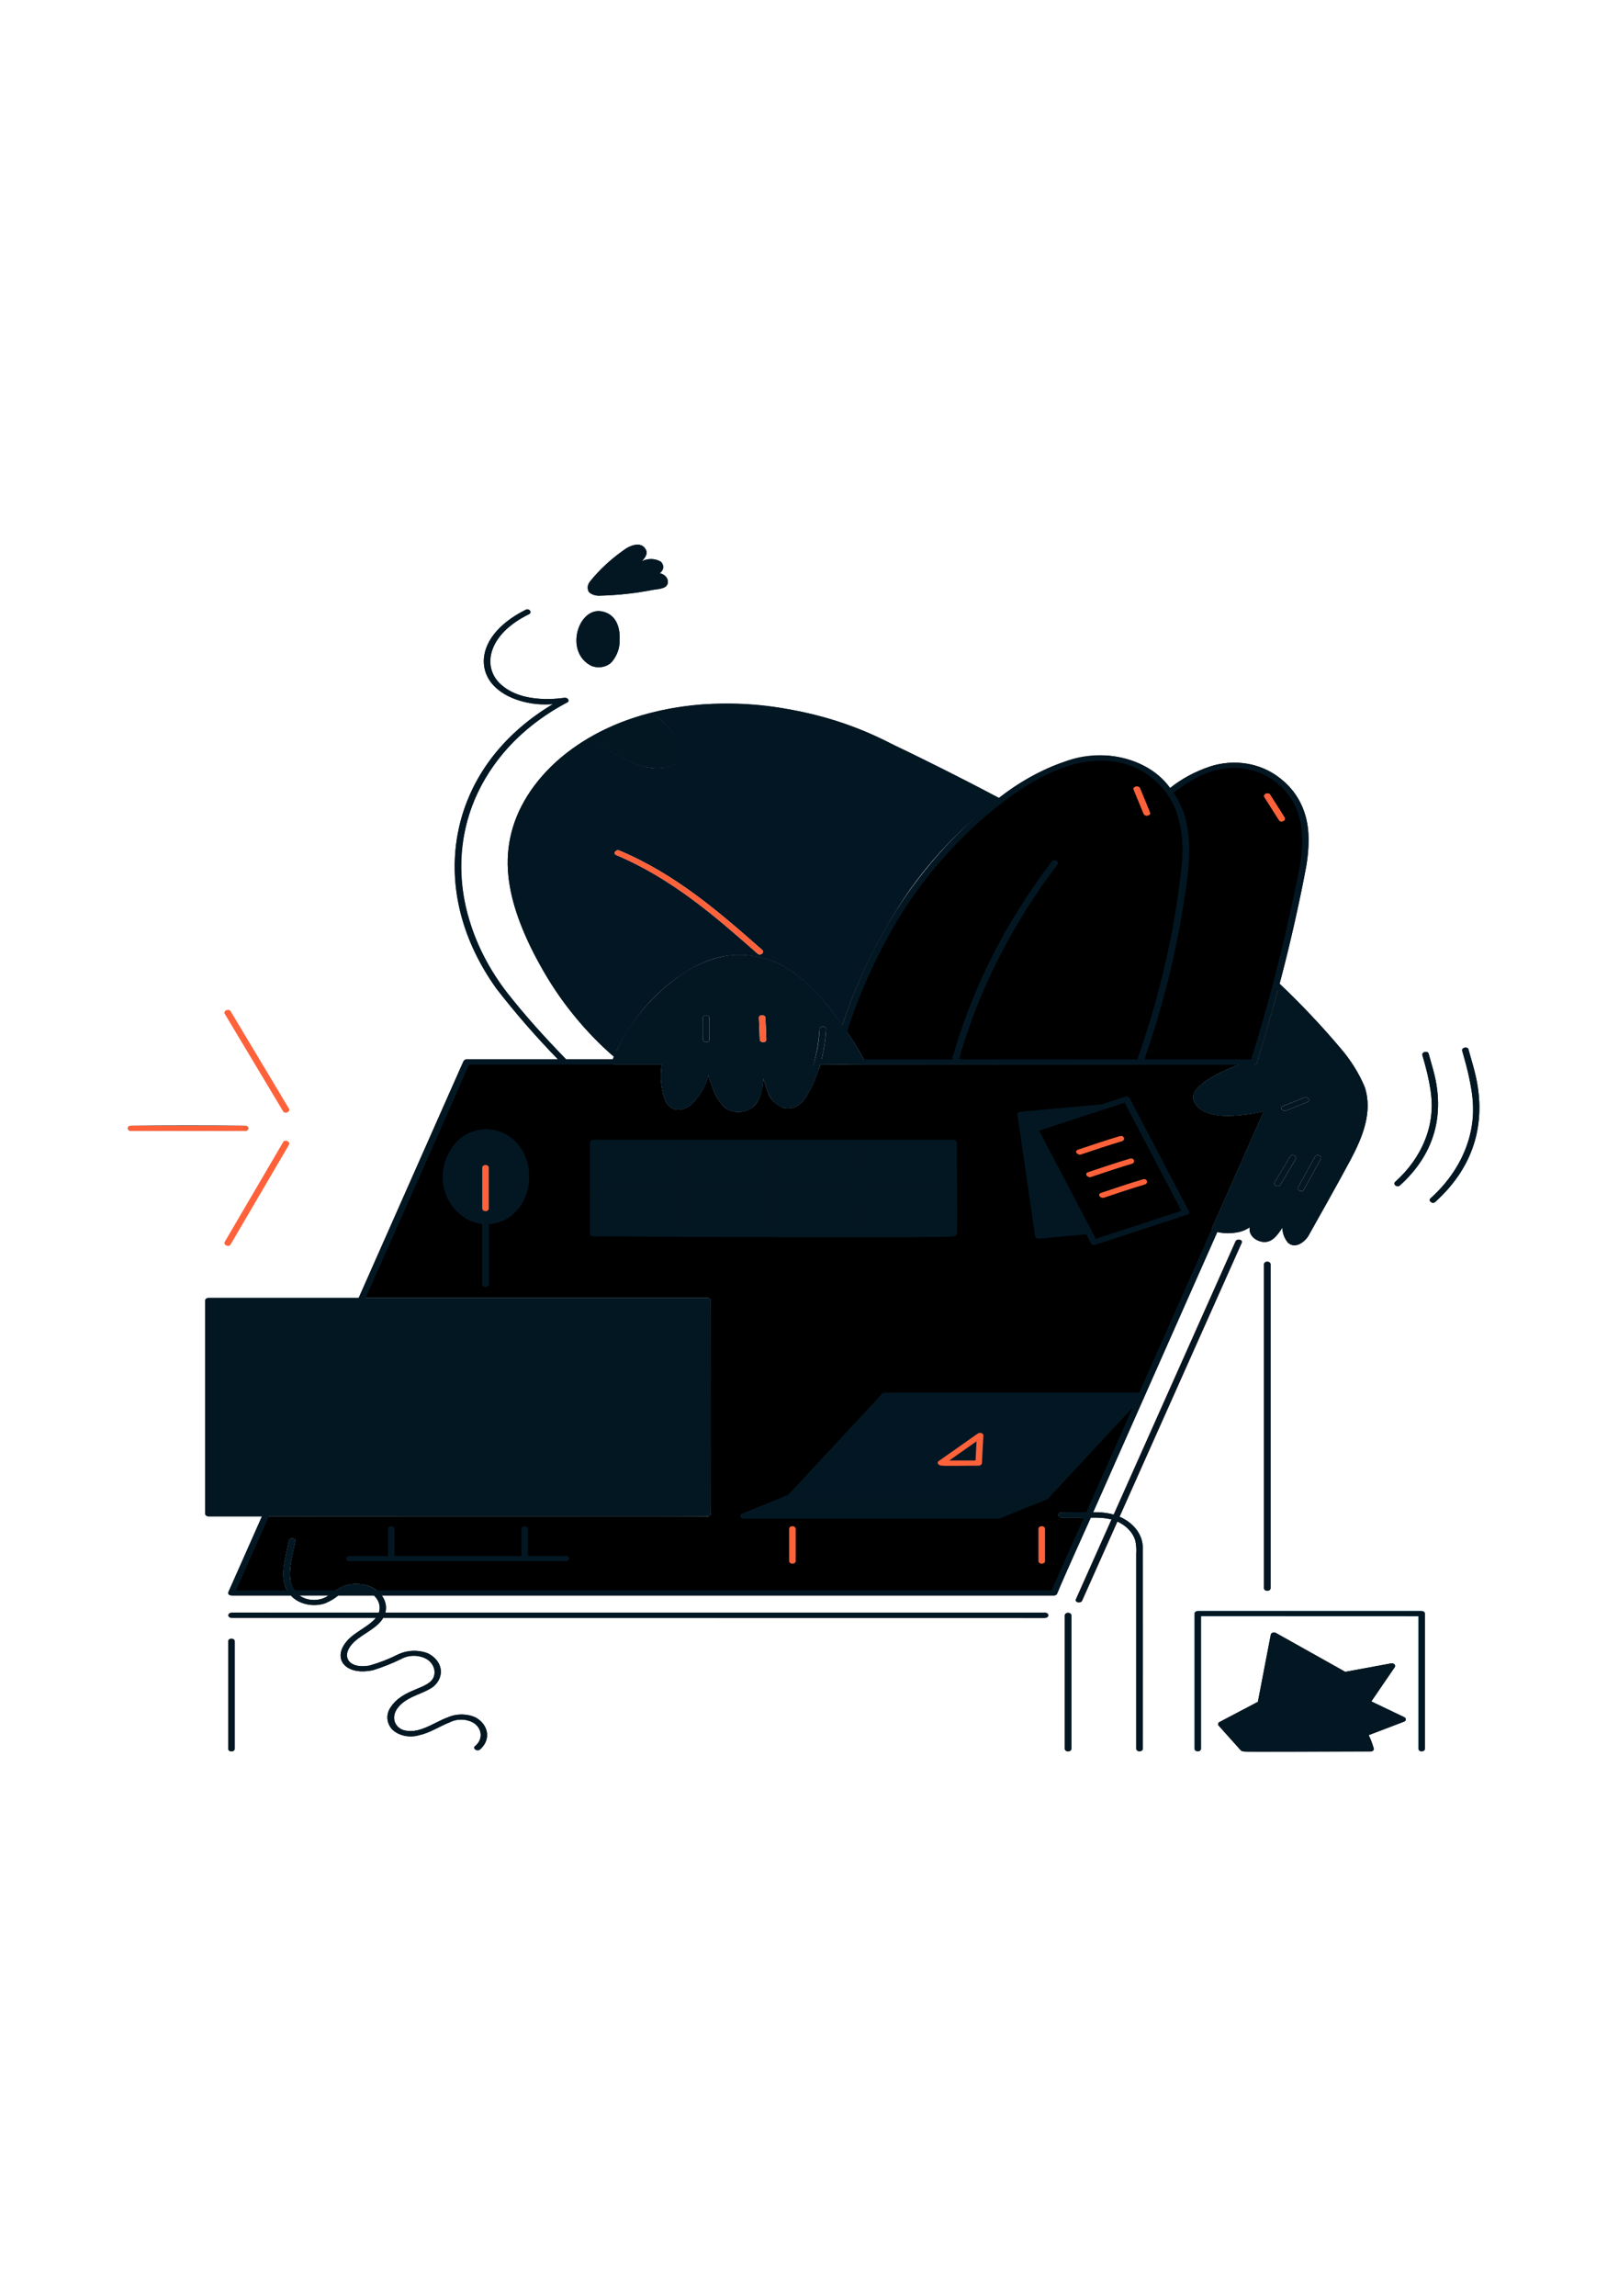 <svg width="350" height="500" viewBox="0 0 291 230" fill="none" xmlns="http://www.w3.org/2000/svg">
<path d="M109.09 17.849C104.656 16.872 102.127 25.278 107.122 27.702C107.752 27.948 108.472 28.006 109.152 27.866C109.831 27.726 110.424 27.396 110.821 26.939C111.733 25.823 112.212 24.521 112.199 23.192C112.325 21.266 111.889 18.466 109.09 17.849Z" fill="#031723"/>
<path d="M161.739 41.955C156.153 38.99 149.93 36.857 143.375 35.66C134.949 33.952 126.087 34.14 117.789 36.204C117.775 36.204 117.766 36.218 117.751 36.224C117.847 36.207 117.947 36.208 118.041 36.228C118.136 36.248 118.223 36.286 118.295 36.339C119.609 37.31 120.735 38.428 121.638 39.657C122.934 41.446 124.641 44.879 121.29 45.917C119.877 46.309 118.341 46.33 116.912 45.977C113.151 45.057 110.53 43.14 107.339 41.002C107.278 40.954 107.23 40.895 107.201 40.83C107.172 40.765 107.162 40.696 107.171 40.628C107.18 40.559 107.208 40.493 107.254 40.435C107.299 40.376 107.361 40.327 107.434 40.289L107.405 40.299C102.41 43.063 98.353 46.756 95.593 51.053C89.091 61.245 92.13 71.658 97.921 82.059C101.169 88.061 105.642 93.6 111.162 98.455C112.363 95.778 113.901 93.202 115.751 90.766C119.097 86.386 125.432 81.013 131.728 80.164C133.537 79.942 135.383 80.008 137.159 80.359C138.935 80.709 140.604 81.337 142.069 82.204C146.518 84.761 149.794 88.951 152.523 92.775C154.822 85.846 157.956 79.106 161.885 72.65C166.592 64.8 173.034 57.677 180.909 51.617C174.616 48.283 168.227 45.063 161.739 41.955ZM137.19 79.79C129.535 73.05 121.702 66.207 111.598 61.942C110.926 61.658 111.524 60.851 112.195 61.137C122.435 65.466 130.293 72.317 138.033 79.133C138.535 79.58 137.699 80.24 137.19 79.792V79.79Z" fill="#031623"/>
<path d="M120.037 11.123C119.351 10.759 119.345 11.073 119.716 10.692C119.976 10.422 120.112 10.091 120.102 9.752C120.093 9.414 119.938 9.088 119.663 8.827C119.166 8.529 118.563 8.363 117.939 8.352C117.315 8.341 116.703 8.487 116.19 8.768C116.862 8.078 117.434 7.334 116.839 6.453C115.94 5.119 113.945 5.952 112.97 6.723C110.599 8.386 108.535 10.304 106.836 12.42C106.609 12.7 106.472 13.02 106.437 13.351C106.401 13.683 106.469 14.016 106.632 14.322C106.869 14.543 107.168 14.717 107.504 14.832C107.841 14.946 108.206 14.997 108.572 14.981C111.846 14.907 115.1 14.552 118.277 13.924C119.295 13.761 120.691 13.732 120.916 12.748C120.985 12.439 120.939 12.12 120.783 11.832C120.627 11.543 120.368 11.297 120.037 11.123Z" fill="#031723"/>
<path d="M118.292 36.34C118.199 36.273 118.084 36.229 117.96 36.214C117.836 36.198 117.709 36.211 117.595 36.251C113.983 37.191 110.565 38.543 107.449 40.265L107.423 40.286C107.35 40.323 107.288 40.373 107.242 40.431C107.197 40.49 107.168 40.556 107.159 40.624C107.15 40.693 107.161 40.762 107.19 40.827C107.219 40.891 107.266 40.95 107.328 40.999C110.708 43.262 115.502 46.766 120.132 46.164C125.951 45.412 122.593 39.56 118.292 36.34Z" fill="#031723"/>
<path d="M102.337 33.471C102.064 33.45 94.694 34.875 90.552 30.912C87.252 27.756 88.327 21.997 95.79 18.341C96.434 18.025 95.838 17.211 95.192 17.536C87.08 21.597 86.178 27.608 89.213 31.05C90.483 32.343 92.157 33.351 94.071 33.975C95.985 34.599 98.072 34.817 100.126 34.607C80.319 46.417 77.282 68.618 89.941 86.177C93.355 90.576 97.059 94.831 101.038 98.923H102.512C98.723 95.075 95.18 91.079 91.897 86.951C78.133 69.246 81.145 45.885 102.634 34.347C102.737 34.291 102.816 34.21 102.859 34.117C102.902 34.024 102.908 33.922 102.876 33.826C102.843 33.73 102.774 33.645 102.678 33.581C102.581 33.517 102.462 33.479 102.337 33.471Z" fill="#031723"/>
<path d="M66.304 195.137C66.208 195.103 66.105 195.083 66.004 195.054C65.185 194.825 64.299 194.792 63.456 194.958C62.613 195.125 61.851 195.483 61.264 195.989H67.721C67.338 195.622 66.853 195.331 66.304 195.137Z" fill="031723"/>
<path d="M225.02 108.98C222.744 109.226 220.02 109.325 217.998 108.302C217.056 107.83 216.381 107.088 216.114 106.232C216.047 105.856 216.08 105.473 216.213 105.107C216.343 104.742 216.57 104.402 216.879 104.111C218.542 102.328 221.648 100.956 224.369 99.872C221.512 99.864 148.526 99.862 148.526 99.862C148.367 100.438 148.38 100.513 148.261 100.638C147.711 102.492 146.885 104.288 145.798 105.989C145.016 107.104 143.445 108.247 141.724 107.653C141.098 107.379 140.548 107.01 140.105 106.567C139.663 106.124 139.336 105.615 139.144 105.071C138.78 104.16 138.482 103.234 138.254 102.296C138.117 104.032 137.788 106.416 136.231 107.622C135.58 108.146 134.692 108.445 133.763 108.455C132.833 108.464 131.937 108.183 131.268 107.672C130.175 106.597 129.407 105.338 129.022 103.992C128.724 103.263 128.476 102.522 128.278 101.773C127.832 103.68 126.801 105.471 125.275 106.99C124.293 107.916 122.535 108.514 121.291 107.499C120.832 107.074 120.505 106.569 120.337 106.027C119.684 104.015 119.517 101.923 119.845 99.862H111.364C111.273 99.862 111.184 99.845 111.102 99.812C111.021 99.78 110.951 99.734 110.896 99.677C110.841 99.62 110.803 99.553 110.786 99.483C110.768 99.412 110.771 99.34 110.795 99.27C110.844 99.155 110.904 99.04 110.955 98.925H84.506C84.388 98.922 84.271 98.949 84.174 99.002C84.077 99.056 84.005 99.133 83.969 99.222C83.871 99.337 84.392 98.235 64.955 142.11H128.111C128.267 142.111 128.416 142.161 128.527 142.248C128.637 142.335 128.7 142.454 128.702 142.577C128.715 143.99 128.514 162.026 128.702 181.194C128.698 181.317 128.635 181.434 128.525 181.522C128.415 181.608 128.266 181.659 128.111 181.661H47.432C42.465 192.876 53.801 167.304 41.348 195.395C41.325 195.464 41.322 195.537 41.34 195.607C41.358 195.678 41.395 195.744 41.45 195.801C41.505 195.858 41.576 195.905 41.657 195.936C41.738 195.968 41.827 195.985 41.918 195.986H52.685C50.085 193.216 51.812 189.076 52.294 186.09C52.387 185.5 53.571 185.495 53.477 186.09C52.953 189.367 51.185 193.722 54.24 195.986H59.478C60.843 195.096 62.346 193.551 65.518 193.982C66.271 194.084 66.986 194.318 67.611 194.664C68.236 195.01 68.757 195.462 69.135 195.986H190.859C190.989 195.983 191.112 195.948 191.216 195.886C191.317 195.824 191.393 195.739 191.431 195.641C192.759 192.404 196.918 183.256 197.527 181.881H192.221C192.07 181.875 191.926 181.823 191.821 181.736C191.716 181.648 191.658 181.533 191.658 181.414C191.658 181.293 191.716 181.178 191.821 181.09C191.926 181.003 192.07 180.951 192.221 180.946C192.221 180.946 197.605 180.946 197.945 180.936L220.442 130.159C220.263 130.121 220.08 130.091 219.908 130.044C219.758 130.009 219.633 129.929 219.556 129.822C219.479 129.715 219.457 129.589 219.495 129.469L228.859 108.332C227.601 108.621 226.318 108.837 225.02 108.98Z" fill="031723"/>
<path d="M192.822 199.572V223.767C192.83 223.887 192.895 224 193.006 224.083C193.116 224.166 193.262 224.212 193.413 224.212C193.566 224.212 193.711 224.166 193.822 224.083C193.932 224 193.998 223.887 194.005 223.767V199.572C193.998 199.453 193.932 199.339 193.822 199.256C193.711 199.173 193.566 199.127 193.413 199.127C193.262 199.127 193.116 199.173 193.006 199.256C192.895 199.339 192.83 199.453 192.822 199.572Z" fill="031723"/>
<path d="M247.119 103.919C246.075 101.423 244.596 99.056 242.72 96.886C239.314 92.852 235.639 88.963 231.712 85.236C230.278 90.689 229.042 94.521 227.617 99.519C227.546 99.771 227.294 99.852 226.965 99.864C226.092 99.89 225.219 99.891 224.346 99.886C221.694 100.948 218.503 102.365 216.875 104.111C216.567 104.403 216.34 104.742 216.209 105.107C216.076 105.473 216.043 105.856 216.11 106.232C216.377 107.088 217.053 107.83 217.994 108.302C220.016 109.331 222.742 109.222 225.016 108.98C226.312 108.84 227.594 108.626 228.853 108.34L219.488 129.477C219.45 129.597 219.472 129.723 219.549 129.83C219.626 129.937 219.752 130.017 219.901 130.052C220.956 130.382 222.101 130.489 223.223 130.363C224.346 130.236 225.409 129.88 226.303 129.329C226.184 129.922 226.36 130.528 226.794 131.022C227.227 131.515 227.886 131.857 228.631 131.974C230.066 132.149 230.914 131.185 231.565 130.334C231.793 130.035 232.007 129.728 232.206 129.414C232.215 130.363 232.558 131.291 233.196 132.095C234.562 133.384 236.341 131.894 236.937 130.853C237.628 129.646 242.729 120.558 244.514 117.197C246.736 113.038 248.626 108.438 247.119 103.919ZM232.336 107.382L236.138 105.859C236.814 105.586 237.414 106.393 236.734 106.664L232.934 108.187C232.256 108.462 231.658 107.655 232.336 107.382ZM234.63 116.986L231.838 121.661C231.512 122.206 230.494 121.73 230.82 121.189C231.749 119.631 232.681 118.073 233.612 116.515C233.935 115.969 234.955 116.444 234.63 116.986ZM239.151 116.986C238.128 118.843 237.104 120.701 236.08 122.559C235.775 123.11 234.756 122.634 235.061 122.087L238.134 116.515C238.434 115.964 239.454 116.44 239.151 116.986Z" fill="#031723"/>
<path d="M228.891 136V194.695C228.898 194.815 228.963 194.928 229.074 195.011C229.185 195.094 229.33 195.14 229.481 195.14C229.634 195.14 229.78 195.094 229.89 195.011C230.001 194.928 230.066 194.815 230.074 194.695V136C230.066 135.881 230.001 135.767 229.89 135.684C229.78 135.601 229.634 135.555 229.481 135.555C229.33 135.555 229.185 135.601 229.074 135.684C228.963 135.767 228.898 135.881 228.891 136Z" fill="031723"/>
<path d="M41.321 204.251V223.767C41.329 223.887 41.395 224 41.505 224.083C41.615 224.166 41.761 224.212 41.913 224.212C42.065 224.212 42.211 224.166 42.321 224.083C42.431 224 42.497 223.887 42.504 223.767V204.251C42.497 204.132 42.431 204.018 42.321 203.935C42.211 203.852 42.065 203.806 41.913 203.806C41.761 203.806 41.615 203.852 41.505 203.935C41.395 204.018 41.329 204.132 41.321 204.251Z" fill="031723"/>
<path d="M128.702 142.579C128.7 142.456 128.638 142.338 128.527 142.25C128.417 142.163 128.267 142.114 128.111 142.112H37.756C37.6 142.115 37.451 142.164 37.34 142.252C37.23 142.338 37.167 142.456 37.165 142.579V181.196C37.166 181.321 37.228 181.439 37.339 181.526C37.45 181.614 37.599 181.663 37.756 181.663C60.967 181.636 127.71 181.685 127.9 181.663C128.831 181.578 128.709 181.368 128.705 180.465C128.645 172.308 128.767 149.736 128.702 142.579Z" fill="#031723"/>
<path d="M236.933 58.075C236.587 50.859 231.24 46.38 225.983 45.425C223.683 45.018 221.281 45.189 219.11 45.914C216.396 46.82 213.937 48.144 211.88 49.81C210.735 48.193 209.117 46.817 207.161 45.797C205.204 44.776 202.968 44.141 200.637 43.945C185.505 43.042 168.605 61.595 161.901 72.642C157.972 79.098 154.838 85.838 152.539 92.767C154.057 94.865 155.41 97.034 156.591 99.262C156.615 99.332 156.617 99.404 156.6 99.475C156.583 99.545 156.545 99.612 156.489 99.669C156.434 99.726 156.364 99.772 156.283 99.804C156.201 99.836 156.111 99.853 156.021 99.853C195.801 99.853 226.984 99.872 227.118 99.843C227.236 99.84 227.349 99.805 227.44 99.745C227.531 99.685 227.592 99.602 227.617 99.511C229.642 92.414 233.001 82.315 236.354 64.93C236.82 62.665 237.013 60.369 236.933 58.075Z" fill="031723"/>
<path d="M207.098 54.476C207.332 55.051 208.476 54.802 208.238 54.227L206.436 49.857C206.201 49.282 205.058 49.531 205.295 50.106L207.098 54.476Z" fill="#FF623B"/>
<path d="M156.591 99.27C154.614 95.595 152.224 92.067 149.45 88.729C147.516 86.219 145.021 84.008 142.085 82.204C140.62 81.337 138.951 80.709 137.175 80.359C135.399 80.008 133.553 79.942 131.744 80.164C125.448 81.013 119.125 86.365 115.766 90.766C113.735 93.454 112.068 96.305 110.795 99.27C110.771 99.34 110.768 99.412 110.786 99.483C110.803 99.553 110.841 99.619 110.896 99.677C110.95 99.734 111.021 99.78 111.102 99.812C111.183 99.845 111.273 99.862 111.364 99.863H119.848C119.524 101.923 119.691 104.014 120.34 106.027C120.508 106.569 120.835 107.074 121.294 107.499C122.538 108.514 124.296 107.916 125.278 106.99C126.804 105.472 127.836 103.681 128.282 101.775C128.48 102.525 128.729 103.266 129.026 103.995C129.411 105.34 130.179 106.599 131.272 107.675C131.941 108.185 132.838 108.466 133.767 108.457C134.697 108.447 135.584 108.148 136.235 107.624C137.781 106.428 138.118 104.072 138.258 102.298C138.488 103.236 138.785 104.162 139.148 105.073C139.34 105.617 139.667 106.126 140.11 106.569C140.553 107.012 141.103 107.381 141.728 107.655C143.445 108.25 145.016 107.106 145.802 105.991C146.887 104.289 147.714 102.492 148.264 100.637C148.172 100.711 148.053 100.761 147.922 100.777C147.792 100.794 147.659 100.776 147.542 100.728C147.426 100.679 147.333 100.602 147.276 100.507C147.221 100.413 147.205 100.307 147.231 100.205C147.874 97.981 148.268 95.717 148.409 93.439C148.446 92.838 149.629 92.837 149.592 93.439C149.466 95.6 149.108 97.748 148.524 99.861C151.306 99.828 151.434 99.791 156.019 99.861C156.111 99.861 156.199 99.845 156.282 99.813C156.364 99.781 156.435 99.735 156.49 99.678C156.546 99.621 156.584 99.554 156.601 99.483C156.618 99.413 156.614 99.34 156.591 99.27ZM137.586 95.36C137.531 94.04 137.478 92.72 137.426 91.4C137.401 90.797 138.59 90.799 138.609 91.4L138.769 95.36C138.793 95.964 137.61 95.961 137.586 95.362V95.36ZM127.277 95.36C127.247 94.04 127.247 92.72 127.277 91.4C127.285 91.28 127.35 91.167 127.46 91.084C127.57 91.001 127.717 90.955 127.868 90.955C128.02 90.955 128.167 91.001 128.277 91.084C128.387 91.167 128.452 91.28 128.46 91.4C128.489 92.72 128.489 94.04 128.46 95.36C128.452 95.48 128.387 95.593 128.277 95.676C128.167 95.759 128.02 95.805 127.868 95.805C127.717 95.805 127.57 95.759 127.46 95.676C127.35 95.593 127.285 95.48 127.277 95.36Z" fill="#031723"/>
<path d="M256.854 223.767C256.861 223.887 256.926 224 257.037 224.083C257.146 224.166 257.293 224.212 257.444 224.212C257.597 224.212 257.743 224.166 257.853 224.083C257.964 224 258.029 223.887 258.037 223.767V199.259C258.035 199.136 257.971 199.018 257.86 198.93C257.75 198.843 257.6 198.792 257.444 198.791H216.896C216.739 198.792 216.591 198.843 216.48 198.93C216.37 199.018 216.307 199.136 216.306 199.259V223.767C216.313 223.887 216.378 224 216.489 224.083C216.598 224.166 216.745 224.212 216.896 224.212C217.049 224.212 217.195 224.166 217.305 224.083C217.416 224 217.481 223.887 217.489 223.767V199.732L256.854 199.746V223.767Z" fill="#59DFFD"/>
<path d="M87.329 128.728V139.673C87.337 139.793 87.402 139.907 87.512 139.99C87.622 140.072 87.769 140.118 87.921 140.118C88.073 140.118 88.219 140.072 88.329 139.99C88.439 139.907 88.504 139.793 88.512 139.673V128.748C88.118 128.776 87.721 128.768 87.329 128.728Z" fill="#031723"/>
<path d="M188.139 111.827L198.428 131.446L213.965 126.356C213.587 125.634 204.798 108.891 203.677 106.736L188.139 111.827Z" fill="031723"/>
<path d="M215.303 126.483L204.564 106.006C204.453 105.795 204.161 105.573 203.836 105.679L199.505 107.098L184.846 108.427C184.555 108.453 184.216 108.62 184.255 108.893C184.617 111.384 187.456 130.915 187.456 130.915C187.49 131.145 187.701 131.414 188.047 131.382C189.911 131.213 195.216 130.718 196.7 130.577L197.535 132.172C197.645 132.382 197.939 132.605 198.262 132.498C215.946 126.705 214.884 127.063 214.974 127.005C215.044 126.993 215.108 126.969 215.165 126.935C215.22 126.9 215.267 126.856 215.298 126.807C215.33 126.756 215.347 126.701 215.347 126.645C215.348 126.589 215.334 126.533 215.303 126.483ZM198.425 131.446L188.136 111.827L203.674 106.736L213.962 126.356L198.425 131.446Z" fill="#031723"/>
<path d="M195.797 116.111C198.223 115.291 200.656 114.472 203.128 113.741C203.833 113.531 203.528 112.628 202.813 112.839C200.245 113.598 197.721 114.449 195.199 115.304C194.502 115.539 195.105 116.344 195.797 116.111Z" fill="#FF623B"/>
<path d="M197.615 120.189C200.041 119.369 202.473 118.55 204.945 117.819C205.651 117.609 205.346 116.705 204.631 116.917C202.063 117.676 199.539 118.527 197.019 119.381C196.32 119.617 196.923 120.422 197.615 120.189Z" fill="#FF623B"/>
<path d="M199.965 123.936C202.39 123.116 204.823 122.297 207.295 121.565C208.001 121.357 207.695 120.452 206.979 120.664C204.412 121.424 201.887 122.274 199.367 123.128C198.67 123.364 199.271 124.17 199.965 123.936Z" fill="#FF623B"/>
<path d="M90.687 112.101C87.31 110.767 83.751 112.216 81.999 114.723C77.006 121.853 83.118 130.045 89.612 128.594C97.297 126.877 98.042 115.006 90.687 112.101ZM87.329 125.97V118.495C87.337 118.375 87.402 118.261 87.512 118.179C87.622 118.096 87.769 118.05 87.921 118.05C88.073 118.05 88.219 118.096 88.329 118.179C88.439 118.261 88.504 118.375 88.512 118.495V125.97C88.504 126.089 88.439 126.203 88.329 126.286C88.219 126.369 88.073 126.415 87.921 126.415C87.769 126.415 87.622 126.369 87.512 126.286C87.402 126.203 87.337 126.089 87.329 125.97Z" fill="#031723"/>
<path d="M206.406 159.275C157.8 159.897 160.155 158.815 159.618 159.634L142.715 177.804C143.151 177.653 140.662 177.704 189.265 177.704C189.362 177.708 189.457 177.73 189.543 177.769C189.627 177.808 189.698 177.862 189.751 177.927C189.805 177.992 189.837 178.066 189.847 178.143C189.856 178.22 189.842 178.297 189.806 178.37C190.456 177.711 194.74 173.07 206.917 159.983C207.231 159.684 206.815 159.275 206.406 159.275Z" fill="#031623"/>
<path d="M189.264 177.7C139.986 177.7 143.18 177.666 142.806 177.765C142.524 177.858 143.644 177.42 134.357 181.201C134.249 181.254 134.166 181.333 134.119 181.427C134.072 181.521 134.064 181.624 134.097 181.721C134.129 181.818 134.2 181.905 134.3 181.968C134.399 182.031 134.521 182.067 134.648 182.071H180.808C181.019 182.071 180.427 182.243 189.555 178.572C189.663 178.519 189.747 178.44 189.795 178.345C189.842 178.252 189.849 178.149 189.817 178.051C189.785 177.953 189.714 177.867 189.614 177.804C189.515 177.741 189.392 177.705 189.264 177.7Z" fill="#031723"/>
<path d="M177.064 166.671C173.402 169.328 170.133 171.487 169.945 171.687C169.895 171.727 169.858 171.775 169.833 171.827C169.807 171.88 169.796 171.936 169.799 171.992C169.804 172.048 169.821 172.103 169.853 172.153C169.885 172.203 169.93 172.248 169.984 172.284C170.285 172.579 170.517 172.53 177.22 172.48C177.376 172.478 177.524 172.429 177.634 172.341C177.745 172.254 177.809 172.137 177.812 172.014C177.875 170.343 177.987 168.672 178.074 167.001C178.071 166.91 178.035 166.82 177.969 166.745C177.904 166.671 177.812 166.611 177.704 166.576C177.598 166.542 177.48 166.531 177.367 166.549C177.253 166.565 177.147 166.607 177.064 166.671Z" fill="#031723"/>
<path d="M142.903 183.895V189.785C142.911 189.904 142.977 190.018 143.087 190.101C143.197 190.184 143.343 190.23 143.495 190.23C143.647 190.23 143.793 190.184 143.903 190.101C144.013 190.018 144.079 189.904 144.086 189.785V183.895C144.079 183.776 144.013 183.662 143.903 183.579C143.793 183.496 143.647 183.45 143.495 183.45C143.343 183.45 143.197 183.496 143.087 183.579C142.977 183.662 142.911 183.776 142.903 183.895Z" fill="#031723"/>
<path d="M188.05 183.895V189.785C188.057 189.904 188.123 190.018 188.233 190.101C188.342 190.184 188.489 190.23 188.641 190.23C188.793 190.23 188.939 190.184 189.049 190.101C189.16 190.018 189.225 189.904 189.233 189.785V183.895C189.225 183.776 189.16 183.662 189.049 183.579C188.939 183.496 188.793 183.45 188.641 183.45C188.489 183.45 188.342 183.496 188.233 183.579C188.123 183.662 188.057 183.776 188.05 183.895Z" fill="#031723"/>
<path d="M87.329 118.496V125.971C87.337 126.091 87.402 126.204 87.512 126.287C87.622 126.37 87.769 126.416 87.921 126.416C88.073 126.416 88.219 126.37 88.329 126.287C88.439 126.204 88.504 126.091 88.512 125.971V118.496C88.504 118.376 88.439 118.263 88.329 118.18C88.219 118.097 88.073 118.051 87.921 118.051C87.769 118.051 87.622 118.097 87.512 118.18C87.402 118.263 87.337 118.376 87.329 118.496Z" fill="#031723"/>
<path d="M52.307 107.855C51.112 105.862 42.174 90.944 41.741 90.219C41.415 89.676 40.395 90.15 40.722 90.691L51.285 108.33C51.611 108.87 52.631 108.397 52.307 107.855Z" fill="#FF623B"/>
<path d="M23.701 110.944C23.55 110.95 23.407 111.002 23.302 111.089C23.197 111.176 23.139 111.291 23.139 111.411C23.139 111.532 23.197 111.647 23.302 111.734C23.407 111.821 23.55 111.873 23.701 111.879H44.41C44.562 111.873 44.705 111.821 44.81 111.734C44.915 111.647 44.973 111.532 44.973 111.411C44.973 111.291 44.915 111.176 44.81 111.089C44.705 111.002 44.562 110.95 44.41 110.944C38.935 110.869 28.832 110.874 23.701 110.944Z" fill="#031723"/>
<path d="M51.286 113.921L40.72 131.966C40.403 132.509 41.421 132.984 41.738 132.437C42.93 130.404 51.871 115.135 52.304 114.393C52.624 113.85 51.606 113.375 51.286 113.921Z" fill="#FF623B"/>
<path d="M259.64 101.267C259.349 100.142 259 99.03 258.706 97.906C258.554 97.318 257.397 97.568 257.566 98.155C259.322 104.321 260.343 109.02 257.411 114.971C256.285 117.214 254.677 119.286 252.658 121.095C252.16 121.546 252.993 122.211 253.495 121.755C259.984 115.877 261.573 108.823 259.64 101.267Z" fill="#031723"/>
<path d="M259.89 124.742C267.335 117.999 269.272 109.85 266.988 100.976C266.657 99.688 266.253 98.414 265.917 97.127C265.771 96.538 264.607 96.789 264.776 97.375C266.813 104.535 268.006 109.975 264.618 116.896C263.304 119.528 261.421 121.959 259.054 124.08C258.553 124.532 259.388 125.196 259.89 124.742Z" fill="#031723"/>
<path d="M178.924 84.545C182.259 77.248 186.474 70.222 191.51 63.563C191.575 63.457 191.588 63.335 191.545 63.222C191.502 63.109 191.406 63.013 191.278 62.953C191.149 62.893 190.996 62.874 190.85 62.9C190.705 62.925 190.575 62.993 190.491 63.09C182.107 74.078 176.036 86.069 172.512 98.594C172.478 98.712 172.503 98.835 172.58 98.939C172.659 99.042 172.785 99.118 172.932 99.15C173.079 99.182 173.236 99.168 173.37 99.111C173.504 99.053 173.606 98.957 173.652 98.843C175.035 93.995 176.795 89.22 178.924 84.545Z" fill="#031723"/>
<path d="M172.646 113.513H107.435C107.279 113.514 107.13 113.564 107.019 113.651C106.909 113.738 106.846 113.857 106.845 113.98V130.486C106.846 130.609 106.909 130.727 107.019 130.815C107.13 130.902 107.279 130.952 107.435 130.953C173.747 131.324 172.841 131.044 173.091 130.785C173.311 130.601 173.397 131.651 173.237 113.98C173.235 113.857 173.171 113.739 173.062 113.652C172.951 113.564 172.801 113.515 172.646 113.513ZM107.961 121.765C109.171 121.749 121.035 121.765 122.246 121.765V115.935C122.253 115.815 122.319 115.702 122.429 115.619C122.539 115.536 122.685 115.49 122.837 115.49C122.989 115.49 123.135 115.536 123.245 115.619C123.356 115.702 123.421 115.815 123.429 115.935V121.765H138.888V115.935C138.896 115.815 138.961 115.702 139.071 115.619C139.182 115.536 139.328 115.49 139.48 115.49C139.632 115.49 139.778 115.536 139.888 115.619C139.998 115.702 140.064 115.815 140.071 115.935V121.765H154.666V115.935C154.674 115.815 154.739 115.702 154.85 115.619C154.959 115.536 155.106 115.49 155.257 115.49C155.41 115.49 155.555 115.536 155.666 115.619C155.777 115.702 155.842 115.815 155.849 115.935V121.765H170.526C170.677 121.771 170.821 121.823 170.926 121.91C171.031 121.998 171.089 122.113 171.089 122.234C171.089 122.353 171.031 122.468 170.926 122.556C170.821 122.643 170.677 122.695 170.526 122.7C169.507 122.714 156.849 122.7 155.838 122.7V128.531C155.83 128.651 155.765 128.764 155.654 128.847C155.544 128.93 155.398 128.976 155.245 128.976C155.094 128.976 154.947 128.93 154.838 128.847C154.727 128.764 154.662 128.651 154.655 128.531V122.705H140.071V128.536C140.064 128.655 139.998 128.769 139.888 128.852C139.778 128.935 139.632 128.981 139.48 128.981C139.328 128.981 139.182 128.935 139.071 128.852C138.961 128.769 138.896 128.655 138.888 128.536V122.705H123.435V128.536C123.427 128.655 123.361 128.769 123.251 128.852C123.141 128.935 122.995 128.981 122.843 128.981C122.691 128.981 122.545 128.935 122.435 128.852C122.325 128.769 122.259 128.655 122.252 128.536V122.705H107.961C107.809 122.699 107.666 122.648 107.561 122.56C107.456 122.473 107.398 122.358 107.398 122.238C107.398 122.117 107.456 122.002 107.561 121.915C107.666 121.828 107.809 121.776 107.961 121.77V121.765Z" fill="#031723"/>
<path d="M224.869 132.123C225.122 131.548 223.98 131.31 223.728 131.875L201.663 181.341C202.034 181.448 202.395 181.578 202.743 181.728C203.022 181.088 224.774 132.333 224.869 132.123Z" fill="#FF623B"/>
<path d="M194.824 196.675C194.571 197.25 195.713 197.488 195.965 196.924C196.217 196.359 202.222 182.902 202.356 182.601C202.011 182.446 201.648 182.32 201.273 182.22C201.189 182.39 194.874 196.547 194.824 196.675Z" fill="#FF623B"/>
<path d="M41.916 199.105C41.765 199.111 41.621 199.163 41.517 199.25C41.412 199.338 41.353 199.453 41.353 199.573C41.353 199.693 41.412 199.808 41.517 199.895C41.621 199.983 41.765 200.034 41.916 200.04H68.067C68.303 199.75 68.484 199.436 68.606 199.105C32.27 199.105 44.493 199.065 41.916 199.105Z" fill="031723"/>
<path d="M189.265 200.04C189.416 200.034 189.56 199.983 189.665 199.895C189.77 199.808 189.828 199.693 189.828 199.573C189.828 199.453 189.77 199.338 189.665 199.25C189.56 199.163 189.416 199.111 189.265 199.105H69.783C69.699 199.427 69.569 199.741 69.394 200.04C211.455 200.04 186.279 200.08 189.265 200.04Z" fill="031723"/>
<path d="M170.526 121.766H155.844V115.935C155.838 115.811 155.77 115.694 155.656 115.61C155.541 115.524 155.388 115.48 155.231 115.484C155.081 115.487 154.937 115.535 154.831 115.619C154.725 115.703 154.664 115.817 154.661 115.935C154.627 117.474 154.61 119.608 154.607 121.766H140.072V115.935C140.064 115.815 139.998 115.702 139.888 115.619C139.778 115.536 139.632 115.49 139.48 115.49C139.328 115.49 139.182 115.536 139.072 115.619C138.962 115.702 138.896 115.815 138.889 115.935C138.854 117.474 138.838 119.608 138.836 121.766H123.435V115.935C123.427 115.815 123.362 115.702 123.252 115.619C123.142 115.536 122.996 115.49 122.844 115.49C122.692 115.49 122.545 115.536 122.435 115.619C122.325 115.702 122.26 115.815 122.252 115.935C122.219 117.474 122.201 119.608 122.2 121.766C119.834 121.766 108.222 121.766 108.028 121.766C107.95 121.762 107.873 121.771 107.799 121.792C107.726 121.813 107.659 121.844 107.601 121.885C107.543 121.927 107.496 121.976 107.463 122.032C107.429 122.088 107.41 122.147 107.406 122.209C107.402 122.27 107.413 122.331 107.439 122.39C107.465 122.447 107.506 122.5 107.558 122.546C107.61 122.592 107.673 122.629 107.743 122.656C107.813 122.682 107.889 122.697 107.967 122.7H122.2C122.2 124.914 122.22 127.07 122.252 128.531C122.26 128.651 122.325 128.764 122.435 128.847C122.545 128.93 122.692 128.976 122.844 128.976C122.996 128.976 123.142 128.93 123.252 128.847C123.362 128.764 123.427 128.651 123.435 128.531V122.705H138.836C138.836 124.919 138.857 127.075 138.889 128.536C138.896 128.655 138.962 128.769 139.072 128.852C139.182 128.935 139.328 128.981 139.48 128.981C139.632 128.981 139.778 128.935 139.888 128.852C139.998 128.769 140.064 128.655 140.072 128.536V122.705H154.607C154.607 124.919 154.629 127.075 154.661 128.536C154.668 128.655 154.734 128.769 154.844 128.852C154.955 128.935 155.1 128.981 155.252 128.981C155.404 128.981 155.55 128.935 155.661 128.852C155.771 128.769 155.837 128.655 155.844 128.536V122.705C158.179 122.705 169.695 122.717 170.532 122.705C170.683 122.699 170.827 122.648 170.932 122.56C171.037 122.473 171.095 122.358 171.095 122.238C171.095 122.117 171.037 122.002 170.932 121.915C170.827 121.828 170.683 121.776 170.532 121.77L170.526 121.766Z" fill="#031723"/>
<path d="M214.075 62.905C213.828 66.93 212.801 73.025 212.019 76.976C210.514 84.495 208.455 91.938 205.855 99.268C205.836 99.328 205.833 99.391 205.846 99.452C205.858 99.513 205.885 99.572 205.926 99.625C205.968 99.678 206.022 99.723 206.086 99.76C206.15 99.796 206.221 99.821 206.298 99.835C206.444 99.863 206.598 99.846 206.728 99.787C206.857 99.728 206.953 99.631 206.995 99.517C210.115 90.74 212.449 81.8 213.979 72.764C214.976 66.846 216.224 59.572 214.224 53.961C214.196 53.894 214.15 53.833 214.087 53.782C214.026 53.731 213.95 53.691 213.866 53.667C213.781 53.642 213.693 53.632 213.603 53.639C213.514 53.645 213.428 53.667 213.351 53.703C212.326 54.196 214.545 55.324 214.075 62.905Z" fill="#031723"/>
<path d="M254.27 218.01C252.27 217.084 250.306 216.11 248.325 215.162L252.559 208.971C252.615 208.891 252.64 208.799 252.633 208.707C252.624 208.615 252.582 208.526 252.511 208.454C252.439 208.38 252.343 208.325 252.233 208.294C252.124 208.264 252.004 208.259 251.891 208.281C249.392 208.753 243.863 209.758 243.597 209.805L231 202.744C230.863 202.682 230.702 202.664 230.549 202.697C230.397 202.729 230.267 202.807 230.188 202.915C230.104 203.03 230.285 202.215 227.784 215.236L220.863 218.877C220.729 218.94 220.63 219.043 220.591 219.162C220.551 219.282 220.572 219.41 220.65 219.517L224.471 223.787C224.701 224.043 224.88 224.221 225.279 224.232C226.179 224.253 223.786 224.347 248.192 224.232C248.282 224.23 248.373 224.213 248.453 224.181C248.534 224.149 248.605 224.103 248.659 224.045C248.714 223.988 248.752 223.922 248.77 223.852C248.789 223.782 248.786 223.708 248.762 223.639C248.471 222.844 248.148 222.057 247.843 221.266L254.265 218.814C254.355 218.775 254.431 218.716 254.485 218.646C254.537 218.576 254.566 218.495 254.566 218.413C254.566 218.331 254.539 218.25 254.488 218.179C254.436 218.109 254.36 218.05 254.27 218.01Z" fill="#031623"/>
<path d="M65.516 193.984C62.492 193.574 61.034 194.932 59.476 195.989C59.028 196.314 58.489 196.552 57.904 196.683C57.319 196.815 56.703 196.835 56.105 196.744C55.508 196.653 54.945 196.453 54.463 196.16C53.981 195.866 53.593 195.487 53.33 195.054C51.604 192.551 52.923 189.569 53.475 186.092C53.57 185.497 52.386 185.502 52.292 186.092C51.83 188.982 50.333 192.548 52.178 195.353C52.74 196.296 53.734 197.034 54.959 197.421C56.184 197.807 57.548 197.812 58.778 197.434C59.668 197.088 60.476 196.621 61.162 196.054C61.752 195.526 62.527 195.149 63.389 194.971C64.251 194.793 65.16 194.822 66.002 195.053C66.995 195.352 67.811 195.932 68.292 196.681C68.773 197.431 68.884 198.295 68.603 199.104C67.683 201.603 63.623 202.39 62.095 205.278C60.625 208.056 63.125 210.453 67.525 209.512C69.325 208.954 71.056 208.264 72.695 207.453C73.412 207.082 74.259 206.898 75.116 206.929C75.973 206.96 76.796 207.204 77.467 207.626C77.955 208.002 78.314 208.469 78.51 208.984C78.707 209.499 78.734 210.046 78.59 210.572C77.882 213.057 72.957 212.649 70.639 216.366C70.264 216.968 70.097 217.639 70.154 218.309C70.212 218.978 70.491 219.625 70.965 220.182C71.536 220.76 72.327 221.177 73.222 221.373C74.116 221.568 75.066 221.53 75.932 221.266C77.969 220.806 79.55 219.678 81.423 218.951C82.109 218.589 82.927 218.416 83.75 218.46C84.573 218.503 85.355 218.76 85.974 219.19C86.649 219.722 87.035 220.442 87.049 221.197C87.064 221.95 86.707 222.679 86.053 223.228C85.484 223.631 86.325 224.291 86.889 223.889C87.365 223.484 87.727 223.003 87.949 222.479C88.171 221.955 88.25 221.399 88.179 220.848C88.108 220.299 87.89 219.767 87.538 219.289C87.187 218.811 86.711 218.397 86.142 218.076C85.383 217.723 84.521 217.533 83.641 217.526C82.76 217.518 81.893 217.693 81.125 218.032C78.506 218.965 75.719 221.316 72.821 220.273C71.042 219.468 70.515 217.011 73.403 215.051C74.924 214.016 76.942 213.585 78.418 212.521C78.944 212.097 79.34 211.584 79.577 211.02C79.814 210.457 79.886 209.858 79.787 209.269C79.687 208.681 79.42 208.118 79.004 207.623C78.589 207.129 78.036 206.716 77.388 206.415C76.55 206.106 75.629 205.965 74.706 206.005C73.783 206.046 72.887 206.265 72.097 206.645C70.478 207.465 68.751 208.142 66.944 208.662C62.742 209.445 61.27 206.443 64.856 203.773C66.777 202.34 69.204 201.306 69.779 199.103C69.932 198.545 69.943 197.969 69.811 197.408C69.679 196.847 69.406 196.312 69.01 195.835C68.612 195.359 68.099 194.949 67.499 194.631C66.899 194.313 66.225 194.094 65.516 193.984Z" fill="#031723"/>
<path d="M199.778 180.986C198.953 180.918 199.298 180.851 192.212 180.95C192.061 180.956 191.917 181.008 191.812 181.095C191.708 181.183 191.649 181.298 191.649 181.418C191.649 181.538 191.708 181.653 191.812 181.74C191.917 181.828 192.061 181.879 192.212 181.885C198.865 181.976 199.589 181.778 201.26 182.22C202.341 182.522 203.307 183.037 204.065 183.717C204.823 184.397 205.35 185.219 205.594 186.105C205.753 186.869 205.805 187.644 205.751 188.418C205.751 188.418 205.751 223.723 205.751 223.751C205.759 223.871 205.824 223.984 205.935 224.067C206.044 224.15 206.191 224.196 206.342 224.196C206.495 224.196 206.64 224.15 206.751 224.067C206.861 223.984 206.927 223.871 206.934 223.751C206.934 223.751 206.956 189.166 206.934 187.261C206.912 185.707 206.175 184.21 204.856 183.055C203.54 181.899 201.734 181.164 199.778 180.986Z" fill="#031723"/>
<path d="M231.604 55.623C231.946 56.161 232.966 55.689 232.623 55.152L229.99 51.001C229.649 50.463 228.629 50.936 228.972 51.473L231.604 55.623Z" fill="#FF623B"/>
<path d="M107.122 27.702C107.752 27.947 108.472 28.005 109.151 27.864C109.83 27.724 110.423 27.396 110.821 26.939C111.735 25.824 112.213 24.521 112.197 23.192C112.328 21.266 111.892 18.466 109.09 17.849C104.741 16.89 102.076 25.224 107.122 27.702ZM109.434 19.009C109.874 19.287 110.234 19.636 110.489 20.033C110.744 20.43 110.888 20.865 110.913 21.309C111.166 22.631 111.046 23.98 110.562 25.261C110.245 26.329 109.04 27.399 107.72 26.89C103.384 24.766 106.328 17.101 109.434 19.009Z" fill="#031723"/>
<path d="M116.836 6.453C115.937 5.119 113.948 5.958 112.967 6.723C110.598 8.387 108.534 10.305 106.836 12.42C106.609 12.7 106.472 13.02 106.437 13.351C106.401 13.683 106.469 14.016 106.632 14.322C106.869 14.543 107.168 14.717 107.504 14.832C107.841 14.946 108.206 14.997 108.572 14.981C111.845 14.903 115.099 14.549 118.277 13.924C119.295 13.761 120.691 13.732 120.916 12.748C120.982 12.439 120.934 12.122 120.777 11.834C120.621 11.546 120.362 11.301 120.033 11.126C119.351 10.773 119.339 11.069 119.711 10.695C119.97 10.425 120.105 10.094 120.096 9.756C120.086 9.418 119.932 9.092 119.659 8.831C119.162 8.533 118.559 8.366 117.935 8.355C117.311 8.345 116.699 8.49 116.186 8.771C116.858 8.08 117.43 7.334 116.836 6.453ZM118.354 9.301C118.914 9.375 119.051 9.761 118.769 10.127C118.332 10.527 117.729 10.79 117.068 10.868C116.923 10.905 116.801 10.985 116.729 11.091C116.656 11.197 116.639 11.321 116.679 11.437C116.72 11.553 116.815 11.653 116.946 11.715C117.077 11.777 117.233 11.796 117.382 11.769C118.028 11.7 119.051 11.567 119.538 12.013C119.686 12.144 119.768 12.314 119.77 12.489C119.752 12.759 119.442 12.797 119.156 12.841C117.431 13.1 109.116 14.619 107.661 13.852C106.945 12.563 112.855 8.149 113.81 7.384C114.235 7.053 115.802 6.119 115.877 7.154C115.937 7.969 114.792 8.599 114.277 9.224C114.227 9.296 114.201 9.376 114.202 9.458C114.202 9.539 114.23 9.619 114.281 9.69C114.332 9.761 114.406 9.82 114.495 9.862C114.584 9.903 114.684 9.926 114.788 9.928C116.519 9.988 116.836 9.248 118.352 9.301H118.354Z" fill="#031723"/>
<path d="M192.822 199.572V223.767C192.83 223.887 192.895 224 193.006 224.083C193.116 224.166 193.262 224.212 193.413 224.212C193.566 224.212 193.711 224.166 193.822 224.083C193.932 224 193.998 223.887 194.005 223.767V199.572C193.998 199.453 193.932 199.339 193.822 199.256C193.711 199.173 193.566 199.127 193.413 199.127C193.262 199.127 193.116 199.173 193.006 199.256C192.895 199.339 192.83 199.453 192.822 199.572Z" fill="#031723"/>
<path d="M228.891 136V194.695C228.898 194.815 228.963 194.928 229.074 195.011C229.185 195.094 229.33 195.14 229.481 195.14C229.634 195.14 229.78 195.094 229.89 195.011C230.001 194.928 230.066 194.815 230.074 194.695V136C230.066 135.881 230.001 135.767 229.89 135.684C229.78 135.601 229.634 135.555 229.481 135.555C229.33 135.555 229.185 135.601 229.074 135.684C228.963 135.767 228.898 135.881 228.891 136Z" fill="#031723"/>
<path d="M42.509 204.251C42.502 204.132 42.436 204.018 42.326 203.935C42.216 203.852 42.07 203.806 41.918 203.806C41.766 203.806 41.62 203.852 41.51 203.935C41.399 204.018 41.334 204.132 41.326 204.251V223.767C41.334 223.887 41.399 224 41.51 224.083C41.62 224.166 41.766 224.212 41.918 224.212C42.07 224.212 42.216 224.166 42.326 224.083C42.436 224 42.502 223.887 42.509 223.767V204.251Z" fill="#031723"/>
<path d="M231.604 55.623C231.945 56.161 232.965 55.688 232.622 55.152L229.99 51.001C229.648 50.463 228.627 50.937 228.971 51.473L231.604 55.623Z" fill="#FF623B"/>
<path d="M207.098 54.475C207.332 55.05 208.476 54.801 208.238 54.227L206.436 49.857C206.2 49.282 205.058 49.531 205.295 50.105L207.098 54.475Z" fill="#FF623B"/>
<path d="M127.842 90.95C127.691 90.952 127.548 91.001 127.442 91.085C127.335 91.169 127.274 91.282 127.271 91.401C127.244 92.721 127.244 94.041 127.271 95.36C127.279 95.48 127.345 95.593 127.455 95.676C127.565 95.759 127.711 95.805 127.863 95.805C128.015 95.805 128.161 95.759 128.271 95.676C128.381 95.593 128.447 95.48 128.454 95.36C128.482 94.042 128.482 92.722 128.454 91.401C128.453 91.339 128.436 91.278 128.404 91.222C128.372 91.166 128.326 91.115 128.269 91.073C128.212 91.031 128.145 90.998 128.071 90.977C127.998 90.956 127.92 90.947 127.842 90.95Z" fill="#031723"/>
<path d="M137.426 91.401C137.479 92.721 137.532 94.041 137.586 95.36C137.611 95.96 138.794 95.964 138.771 95.36L138.609 91.401C138.584 90.8 137.401 90.798 137.426 91.401Z" fill="#FF623B"/>
<path d="M102.367 188.83H95.605V183.9C95.597 183.78 95.531 183.666 95.421 183.584C95.311 183.501 95.165 183.455 95.013 183.455C94.861 183.455 94.715 183.501 94.605 183.584C94.495 183.666 94.429 183.78 94.422 183.9V188.83H71.44V183.9C71.432 183.78 71.367 183.666 71.257 183.584C71.147 183.501 71 183.455 70.848 183.455C70.697 183.455 70.55 183.501 70.44 183.584C70.33 183.666 70.264 183.78 70.257 183.9V188.83H63.228C63.076 188.836 62.933 188.887 62.828 188.975C62.724 189.062 62.665 189.177 62.665 189.298C62.665 189.418 62.724 189.533 62.828 189.62C62.933 189.707 63.076 189.759 63.228 189.765H102.367C103.45 189.76 103.159 188.645 102.367 188.83Z" fill="#031723"/>
<path d="M87.132 166.611H73.736C73.584 166.617 73.441 166.668 73.336 166.756C73.231 166.843 73.173 166.958 73.173 167.079C73.173 167.198 73.231 167.313 73.336 167.401C73.441 167.488 73.584 167.54 73.736 167.546H87.132C87.284 167.54 87.427 167.488 87.531 167.401C87.636 167.313 87.695 167.198 87.695 167.079C87.695 166.958 87.636 166.843 87.531 166.756C87.427 166.668 87.284 166.617 87.132 166.611Z" fill="#031723"/>
<path d="M87.132 170.348H73.736C73.584 170.354 73.441 170.406 73.336 170.493C73.231 170.581 73.173 170.696 73.173 170.816C73.173 170.936 73.231 171.051 73.336 171.138C73.441 171.226 73.584 171.277 73.736 171.283H87.132C87.284 171.277 87.427 171.226 87.531 171.138C87.636 171.051 87.695 170.936 87.695 170.816C87.695 170.696 87.636 170.581 87.531 170.493C87.427 170.406 87.284 170.354 87.132 170.348Z" fill="#031723"/>
<path d="M87.132 174.296H73.736C73.584 174.302 73.441 174.354 73.336 174.441C73.231 174.529 73.173 174.644 73.173 174.764C73.173 174.884 73.231 174.999 73.336 175.086C73.441 175.174 73.584 175.225 73.736 175.231H87.132C87.284 175.225 87.427 175.174 87.531 175.086C87.636 174.999 87.695 174.884 87.695 174.764C87.695 174.644 87.636 174.529 87.531 174.441C87.427 174.354 87.284 174.302 87.132 174.296Z" fill="#031723"/>
<path d="M257.465 224.219C257.615 224.215 257.757 224.166 257.863 224.082C257.97 223.998 258.031 223.885 258.037 223.767V199.259C258.034 199.136 257.971 199.018 257.86 198.93C257.75 198.843 257.6 198.794 257.444 198.791H216.896C216.739 198.794 216.591 198.843 216.48 198.93C216.37 199.018 216.307 199.136 216.306 199.259V223.767C216.313 223.887 216.378 224 216.489 224.083C216.598 224.166 216.745 224.212 216.896 224.212C217.049 224.212 217.195 224.166 217.305 224.083C217.416 224 217.481 223.887 217.489 223.767V199.732L256.854 199.746V223.767C256.858 223.891 256.926 224.008 257.041 224.092C257.155 224.178 257.308 224.224 257.465 224.219Z" fill="#031723"/>
<path d="M187.46 130.915C187.494 131.145 187.705 131.414 188.051 131.382L196.71 130.595L197.539 132.176C197.65 132.387 197.944 132.61 198.267 132.503C215.909 126.725 214.89 127.068 214.979 127.009C215.049 126.998 215.114 126.973 215.169 126.938C215.226 126.904 215.271 126.859 215.303 126.808C215.334 126.758 215.35 126.702 215.35 126.646C215.35 126.59 215.334 126.533 215.303 126.483C214.017 124.191 205.008 106.852 204.564 106.006C204.453 105.795 204.161 105.573 203.836 105.679L199.527 107.091L184.846 108.427C184.555 108.453 184.216 108.62 184.255 108.893C185.208 115.44 186.473 124.149 187.46 130.915ZM203.676 106.736C204.805 108.891 213.586 125.634 213.965 126.356L198.428 131.445L188.138 111.826L203.676 106.736ZM195.576 108.385L187.215 111.124C186.948 111.212 186.667 111.444 186.801 111.699C188.015 114.016 196.243 129.703 196.243 129.703L188.568 130.4C188.568 130.4 185.61 110.077 185.498 109.302L195.576 108.385Z" fill="#031723"/>
<path d="M90.687 112.101C87.35 110.768 83.759 112.202 81.999 114.723C77.67 120.895 81.754 128.148 87.329 128.728V139.673C87.336 139.793 87.402 139.907 87.512 139.989C87.622 140.072 87.768 140.118 87.92 140.118C88.072 140.118 88.218 140.072 88.328 139.989C88.438 139.907 88.504 139.793 88.511 139.673V128.748C93.298 128.456 95.801 124.054 95.827 120.181C95.807 117.177 94.347 113.529 90.687 112.101ZM94.644 120.181C94.625 122.826 93.438 126.025 90.289 127.372C87.474 128.59 84.418 127.281 82.953 125.077C78.727 118.867 83.726 111.41 89.297 112.669C90.945 113.121 92.309 114.058 93.103 115.285C94.14 116.786 94.671 118.472 94.644 120.181Z" fill="#031723"/>
<path d="M195.798 116.111C198.223 115.291 200.656 114.472 203.128 113.741C203.834 113.531 203.528 112.628 202.812 112.839C200.246 113.598 197.72 114.449 195.2 115.304C194.503 115.539 195.104 116.344 195.798 116.111Z" fill="#FF623B"/>
<path d="M197.615 120.189C200.04 119.368 202.473 118.55 204.945 117.819C205.651 117.609 205.345 116.705 204.631 116.917C202.063 117.676 199.538 118.527 197.017 119.38C196.32 119.617 196.921 120.422 197.615 120.189Z" fill="#FF623B"/>
<path d="M199.965 123.935C202.391 123.116 204.823 122.297 207.294 121.565C208.001 121.357 207.696 120.453 206.981 120.664C204.413 121.424 201.889 122.274 199.367 123.128C198.67 123.364 199.273 124.17 199.965 123.935Z" fill="#FF623B"/>
<path d="M177.46 166.541C177.081 166.549 177.505 166.4 169.982 171.648L169.945 171.687C169.896 171.727 169.856 171.775 169.832 171.827C169.807 171.88 169.795 171.936 169.8 171.992C169.803 172.048 169.822 172.103 169.854 172.153C169.886 172.203 169.929 172.248 169.985 172.284C170.286 172.579 170.51 172.53 177.22 172.482C177.376 172.479 177.526 172.43 177.636 172.342C177.747 172.255 177.809 172.137 177.812 172.013C177.9 170.343 177.987 168.672 178.073 167.001C178.071 166.939 178.054 166.878 178.022 166.821C177.99 166.764 177.943 166.713 177.887 166.671C177.83 166.627 177.763 166.594 177.69 166.572C177.616 166.55 177.539 166.539 177.46 166.541ZM176.654 171.547C171.029 171.547 172.132 171.547 171.898 171.547L176.835 168.077L176.654 171.547Z" fill="#FF623B"/>
<path d="M143.475 183.443C143.325 183.448 143.183 183.496 143.076 183.58C142.97 183.664 142.908 183.777 142.903 183.895V189.784C142.911 189.904 142.977 190.018 143.087 190.101C143.197 190.183 143.343 190.229 143.495 190.229C143.647 190.229 143.793 190.183 143.903 190.101C144.013 190.018 144.079 189.904 144.086 189.784V183.895C144.081 183.771 144.014 183.654 143.899 183.57C143.784 183.485 143.632 183.44 143.475 183.443Z" fill="#FF623B"/>
<path d="M188.62 183.443C188.47 183.448 188.328 183.496 188.223 183.58C188.117 183.664 188.054 183.777 188.05 183.895V189.784C188.057 189.904 188.123 190.018 188.233 190.101C188.342 190.183 188.489 190.229 188.641 190.229C188.793 190.229 188.939 190.183 189.049 190.101C189.16 190.018 189.225 189.904 189.233 189.784V183.895C189.227 183.771 189.159 183.654 189.045 183.57C188.93 183.485 188.777 183.44 188.62 183.443Z" fill="#FF623B"/>
<path d="M137.19 79.791C137.7 80.24 138.535 79.576 138.027 79.13C130.202 72.238 122.458 65.487 112.19 61.135C111.518 60.852 110.92 61.658 111.592 61.94C121.651 66.182 129.618 73.118 137.19 79.791Z" fill="#FF623B"/>
<path d="M87.901 118.045C87.751 118.049 87.609 118.098 87.502 118.181C87.396 118.265 87.334 118.378 87.329 118.496V125.971C87.337 126.091 87.402 126.204 87.512 126.287C87.622 126.37 87.769 126.416 87.921 126.416C88.073 126.416 88.219 126.37 88.329 126.287C88.439 126.204 88.504 126.091 88.512 125.971V118.496C88.506 118.372 88.439 118.256 88.324 118.171C88.21 118.087 88.058 118.042 87.901 118.045Z" fill="#FF623B"/>
<path d="M52.307 107.855C51.112 105.862 42.176 90.944 41.741 90.22C41.415 89.676 40.395 90.15 40.722 90.691L51.285 108.33C51.611 108.87 52.631 108.397 52.307 107.855Z" fill="#FF623B"/>
<path d="M23.134 111.428C23.139 111.547 23.201 111.659 23.307 111.743C23.413 111.827 23.556 111.875 23.706 111.879H44.411C44.562 111.873 44.706 111.821 44.81 111.734C44.915 111.647 44.973 111.532 44.973 111.411C44.973 111.291 44.915 111.176 44.81 111.089C44.706 111.002 44.562 110.95 44.411 110.944H23.702C23.545 110.949 23.398 111.003 23.292 111.094C23.185 111.184 23.129 111.305 23.134 111.428Z" fill="#FF623B"/>
<path d="M51.286 113.921L40.72 131.966C40.403 132.509 41.421 132.984 41.738 132.437C42.93 130.404 51.871 115.134 52.304 114.393C52.624 113.85 51.605 113.375 51.286 113.921Z" fill="#FF623B"/>
<path d="M259.641 101.267C259.364 100.14 259 99.03 258.706 97.906C258.554 97.317 257.413 97.561 257.566 98.155C258.254 100.374 258.769 102.625 259.109 104.895C259.511 107.801 259.144 110.741 258.034 113.529C256.924 116.318 255.092 118.894 252.658 121.094C252.162 121.548 252.996 122.212 253.495 121.756C259.818 116.082 261.635 108.79 259.641 101.267Z" fill="#031723"/>
<path d="M259.891 124.742C267.303 118.09 269.287 109.579 266.988 100.976C266.67 99.685 266.254 98.413 265.917 97.127C265.763 96.538 264.624 96.782 264.777 97.375C265.571 99.944 266.169 102.548 266.566 105.173C267.041 108.564 266.619 111.996 265.325 115.251C264.032 118.506 261.897 121.512 259.054 124.08C258.554 124.533 259.392 125.197 259.891 124.742Z" fill="#031723"/>
<path d="M172.534 130.953H172.646C172.801 130.951 172.95 130.901 173.06 130.814C173.171 130.726 173.235 130.609 173.238 130.486V113.98C173.235 113.857 173.173 113.739 173.062 113.651C172.951 113.564 172.801 113.515 172.646 113.513H107.437C107.281 113.515 107.131 113.564 107.021 113.651C106.91 113.739 106.847 113.857 106.845 113.98V130.486C106.846 130.61 106.909 130.727 107.02 130.815C107.131 130.902 107.28 130.952 107.437 130.953C177.219 131.345 171.69 130.975 172.534 130.953ZM108.028 129.996V122.705H122.252V128.536C122.259 128.655 122.325 128.769 122.435 128.852C122.545 128.935 122.691 128.981 122.843 128.981C122.995 128.981 123.141 128.935 123.251 128.852C123.361 128.769 123.427 128.655 123.435 128.536V122.705H138.888V128.536C138.896 128.655 138.961 128.769 139.071 128.852C139.182 128.935 139.328 128.981 139.48 128.981C139.632 128.981 139.778 128.935 139.888 128.852C139.998 128.769 140.064 128.655 140.071 128.536V122.705H154.666V128.536C154.674 128.655 154.739 128.769 154.85 128.852C154.959 128.935 155.106 128.981 155.257 128.981C155.41 128.981 155.555 128.935 155.666 128.852C155.777 128.769 155.842 128.655 155.849 128.536V122.705C156.757 122.705 169.632 122.718 170.537 122.705C170.689 122.699 170.833 122.648 170.938 122.56C171.042 122.473 171.101 122.358 171.101 122.238C171.101 122.117 171.042 122.002 170.938 121.915C170.833 121.828 170.689 121.776 170.537 121.77H155.843V115.94C155.836 115.82 155.771 115.706 155.66 115.623C155.55 115.541 155.404 115.495 155.251 115.495C155.1 115.495 154.953 115.541 154.844 115.623C154.733 115.706 154.668 115.82 154.661 115.94V121.77H140.071V115.94C140.064 115.82 139.998 115.706 139.888 115.623C139.778 115.541 139.632 115.495 139.48 115.495C139.328 115.495 139.182 115.541 139.071 115.623C138.961 115.706 138.896 115.82 138.888 115.94V121.77H123.435V115.94C123.427 115.82 123.361 115.706 123.251 115.623C123.141 115.541 122.995 115.495 122.843 115.495C122.691 115.495 122.545 115.541 122.435 115.623C122.325 115.706 122.259 115.82 122.252 115.94V121.77H108.028V114.448C108.028 114.448 171.367 114.491 172.055 114.471V130.018C172.055 130.018 108.716 129.975 108.028 129.996Z" fill="#031723"/>
<path d="M223.728 131.875L201.663 181.342C200.471 181.008 199.205 180.871 197.945 180.941L220.442 130.164C221.715 130.439 223.055 130.454 224.337 130.208C225.076 130.045 225.756 129.744 226.316 129.329C226.197 129.922 226.373 130.528 226.806 131.022C227.24 131.515 227.899 131.857 228.644 131.974C230.079 132.149 230.927 131.185 231.577 130.334C231.806 130.035 232.02 129.728 232.219 129.414C232.228 130.363 232.57 131.291 233.208 132.095C234.575 133.384 236.354 131.894 236.949 130.853C237.64 129.646 242.742 120.558 244.527 117.197C246.736 113.036 248.626 108.436 247.118 103.916C246.075 101.421 244.595 99.054 242.72 96.884C239.314 92.849 235.638 88.96 231.711 85.233C233.847 77.108 235.648 68.844 236.354 64.936C237.623 58.757 237.312 52.104 231.553 47.849C229.952 46.591 227.917 45.735 225.702 45.39C223.488 45.045 221.193 45.227 219.109 45.911C216.399 46.824 213.943 48.149 211.878 49.81C210.08 47.238 207.103 45.308 203.56 44.416C200.017 43.524 196.177 43.738 192.828 45.013C188.37 46.601 184.331 48.839 180.922 51.61C173.278 47.57 165.982 43.944 158.379 40.353C148.93 35.989 138.022 34.005 127.11 34.664C122.073 35.043 117.161 36.126 112.603 37.863C99.085 43.114 90.646 54.05 92.088 65.989C93.205 75.97 101.278 90.085 111.172 98.45C111.099 98.609 111.026 98.768 110.955 98.928H102.516C98.782 95.056 95.136 91.096 91.903 86.95C88.729 82.856 86.399 78.388 85.001 73.715C79.832 57.022 88.493 41.719 102.632 34.349C103.226 34.193 103.005 33.429 102.26 33.471C101.873 33.471 94.612 34.799 90.551 30.913C87.157 27.667 88.578 21.797 95.789 18.343C96.43 18.022 95.837 17.212 95.193 17.538C84.808 22.741 85.665 31.603 94.209 34.02C96.105 34.55 98.122 34.752 100.125 34.615C81.54 45.696 76.45 67.433 89.94 86.186C93.352 90.586 97.057 94.841 101.039 98.931H84.506C84.388 98.927 84.271 98.954 84.174 99.008C84.078 99.061 84.006 99.139 83.97 99.228C83.871 99.343 84.36 98.308 64.954 142.116H37.745C37.589 142.118 37.44 142.168 37.33 142.255C37.219 142.341 37.157 142.46 37.154 142.583V181.2C37.157 181.323 37.219 181.441 37.33 181.528C37.44 181.615 37.589 181.664 37.745 181.667H47.432C47.15 182.306 48.951 178.283 41.349 195.401C41.175 195.919 41.743 195.995 42.344 195.996C43.249 195.996 45.724 195.996 52.688 195.996C53.349 196.744 54.31 197.294 55.416 197.557C56.522 197.82 57.708 197.778 58.781 197.441C59.706 197.072 60.545 196.583 61.265 195.996H67.722C68.177 196.42 68.495 196.925 68.649 197.468C68.804 198.01 68.79 198.575 68.609 199.112C68.609 199.112 42.002 199.112 41.918 199.112C41.766 199.118 41.623 199.17 41.518 199.257C41.413 199.344 41.355 199.459 41.355 199.58C41.355 199.7 41.413 199.815 41.518 199.902C41.623 199.99 41.766 200.041 41.918 200.047H68.067C66.122 202.218 63.411 202.807 62.102 205.286C60.628 208.074 63.149 210.462 67.532 209.52C69.332 208.961 71.063 208.272 72.703 207.461C73.326 207.092 74.079 206.886 74.857 206.87C75.635 206.854 76.4 207.029 77.047 207.371C77.694 207.713 78.191 208.205 78.468 208.78C78.746 209.355 78.791 209.984 78.597 210.58C77.829 213.089 72.962 212.659 70.645 216.374C70.271 216.976 70.104 217.647 70.161 218.317C70.219 218.986 70.498 219.633 70.971 220.191C71.543 220.768 72.334 221.185 73.229 221.381C74.123 221.575 75.073 221.538 75.939 221.274C77.976 220.814 79.557 219.686 81.43 218.959C82.117 218.599 82.934 218.428 83.757 218.471C84.579 218.514 85.361 218.769 85.981 219.198C86.653 219.732 87.037 220.452 87.052 221.205C87.066 221.957 86.711 222.686 86.06 223.236C85.492 223.639 86.332 224.299 86.895 223.897C87.371 223.492 87.732 223.011 87.955 222.487C88.177 221.963 88.256 221.407 88.185 220.858C88.114 220.307 87.896 219.775 87.545 219.297C87.194 218.819 86.718 218.405 86.148 218.084C85.39 217.731 84.527 217.541 83.647 217.533C82.766 217.526 81.899 217.701 81.13 218.04C78.519 218.973 75.726 221.324 72.828 220.281C71.041 219.476 70.529 217.014 73.41 215.059C74.93 214.024 76.941 213.586 78.425 212.529C78.951 212.105 79.347 211.592 79.584 211.028C79.821 210.465 79.893 209.866 79.793 209.277C79.694 208.689 79.427 208.126 79.011 207.631C78.596 207.137 78.043 206.723 77.395 206.423C76.556 206.118 75.635 205.98 74.713 206.02C73.791 206.06 72.895 206.278 72.103 206.653C70.485 207.473 68.757 208.15 66.951 208.67C62.751 209.453 61.277 206.453 64.863 203.781C66.566 202.516 68.485 201.628 69.397 200.046C186.114 200.046 189.246 200.046 189.267 200.046C189.419 200.04 189.563 199.988 189.668 199.901C189.772 199.814 189.831 199.699 189.831 199.579C189.831 199.458 189.772 199.343 189.668 199.256C189.563 199.169 189.419 199.117 189.267 199.111H69.783C70.051 198.044 69.82 196.936 69.132 195.994H190.858C190.986 195.991 191.111 195.957 191.213 195.894C191.315 195.832 191.39 195.747 191.428 195.65C192.759 192.413 196.915 183.264 197.525 181.889C198.787 181.816 200.055 181.93 201.265 182.223C195.101 196.037 194.942 196.404 194.817 196.679C194.562 197.254 195.706 197.492 195.958 196.927C196.209 196.363 202.198 182.937 202.346 182.606C203.166 182.98 203.879 183.484 204.439 184.087C204.999 184.69 205.395 185.378 205.6 186.108C205.758 186.873 205.811 187.648 205.757 188.422C205.757 188.422 205.757 223.727 205.757 223.756C205.764 223.875 205.83 223.989 205.94 224.072C206.049 224.155 206.196 224.201 206.348 224.201C206.5 224.201 206.646 224.155 206.757 224.072C206.867 223.989 206.933 223.875 206.94 223.756C206.94 223.756 206.959 189.17 206.94 187.265C206.924 186.131 206.527 185.02 205.787 184.048C205.05 183.075 203.996 182.276 202.738 181.731C212.815 159.139 224.807 132.265 224.868 132.127C225.122 131.56 223.979 131.31 223.728 131.875ZM143.12 178.639C143.283 178.667 183.072 178.598 186.819 178.639L180.676 181.137H137.095C144.111 178.283 143.263 178.684 143.118 178.639H143.12ZM144.284 177.684L160.544 160.211C160.544 160.211 203.734 160.235 205.235 160.22L188.969 177.7C188.969 177.7 144.52 177.691 144.283 177.684H144.284ZM245.979 104.167C247.817 109.687 244.378 115.186 241.631 120.131L236.239 129.824C235.992 130.43 235.573 130.983 235.014 131.442C233.905 132.18 233.606 130.466 233.483 129.905C233.261 128.821 233.31 127.712 233.629 126.643C233.662 126.525 233.638 126.402 233.561 126.299C233.482 126.195 233.355 126.119 233.208 126.087C233.061 126.055 232.904 126.069 232.77 126.126C232.637 126.184 232.535 126.279 232.488 126.394C232.04 127.587 231.409 128.731 230.607 129.801C230.284 130.228 229.879 130.902 229.21 131.038C228.941 131.066 228.666 131.031 228.421 130.938C228.176 130.846 227.969 130.699 227.826 130.516C227.601 130.166 227.486 129.779 227.49 129.385C227.493 128.993 227.618 128.607 227.851 128.261C228.171 127.449 228.579 126.66 228.976 125.871C229.225 125.385 228.158 125.025 227.896 125.511C227.077 127.031 226.15 128.897 223.914 129.328C222.897 129.504 221.842 129.488 220.835 129.282C221.282 128.276 229.81 109.026 230.38 107.738C230.406 107.658 230.406 107.575 230.378 107.495C230.352 107.416 230.298 107.343 230.226 107.285C230.151 107.227 230.06 107.185 229.959 107.163C229.859 107.142 229.753 107.142 229.652 107.163C228.451 107.484 227.221 107.736 225.974 107.915C222.978 108.363 218.826 108.614 217.464 106.457C217.299 106.203 217.231 105.917 217.266 105.633C217.302 105.35 217.441 105.08 217.666 104.857C218.241 104.201 218.955 103.628 219.777 103.165C221.669 102.077 223.691 101.137 225.816 100.361C227.32 99.794 227.055 99.941 227.223 99.834C227.319 99.817 227.407 99.779 227.477 99.723C227.547 99.666 227.594 99.596 227.612 99.519C228.865 95.149 230.231 90.795 231.395 86.409C235.71 90.598 244.159 98.969 245.979 104.167ZM215.826 48.415C224.589 43.133 233.675 47.768 235.435 55.742C236.404 60.132 235.261 64.661 234.353 68.997C232.21 79.22 229.552 89.406 226.581 98.93H207.205C210.739 88.781 213.255 78.427 214.727 67.965C215.628 62.151 215.971 55.718 212.501 50.659C213.532 49.843 214.644 49.093 215.826 48.415ZM203.823 45.461C208.727 46.903 212.015 50.783 213.268 54.776C214.04 57.441 214.312 60.181 214.075 62.908C212.888 75.098 210.173 87.164 205.971 98.929C171.065 98.929 173.594 98.97 173.649 98.844C176.884 87.48 182.205 76.552 189.441 66.406C190.12 65.453 190.827 64.513 191.511 63.563C191.577 63.457 191.59 63.335 191.546 63.222C191.504 63.109 191.408 63.013 191.28 62.953C191.15 62.893 190.997 62.874 190.852 62.9C190.706 62.925 190.577 62.993 190.493 63.09C182.157 74.097 176.088 86.082 172.512 98.594C172.477 98.708 172.5 98.827 172.576 98.928H156.396C155.487 97.229 154.478 95.566 153.371 93.94C155.325 87.872 157.908 81.942 161.094 76.209C165.161 68.785 170.665 61.907 177.412 55.823C184.175 49.857 194.318 42.665 203.823 45.458V45.461ZM148.41 93.439C148.245 97.327 147.18 101.158 145.268 104.743C144.808 105.622 143.694 107.031 142.504 106.876C141.418 106.734 140.679 105.628 140.321 104.902C139.991 104.073 139.715 103.231 139.496 102.379C139.163 101.171 138.753 99.98 138.38 98.78C138.341 98.672 138.253 98.579 138.134 98.517C138.015 98.456 137.871 98.43 137.73 98.445C137.589 98.46 137.46 98.515 137.365 98.6C137.271 98.684 137.218 98.792 137.216 98.905C137.088 101.373 137.267 104.681 135.859 106.495C135.688 106.741 135.452 106.956 135.166 107.123C134.88 107.29 134.551 107.406 134.202 107.462C133.854 107.519 133.494 107.515 133.148 107.45C132.802 107.385 132.477 107.262 132.198 107.088C131.248 106.162 130.576 105.077 130.234 103.916C129.506 102.263 129.205 100.501 128.601 98.816C128.56 98.71 128.472 98.618 128.353 98.558C128.234 98.497 128.092 98.472 127.952 98.487C127.812 98.502 127.684 98.556 127.589 98.639C127.495 98.722 127.441 98.829 127.437 98.94C127.454 101.283 126.643 103.583 125.096 105.582C124.578 106.232 123.282 107.688 122.167 106.873C121.77 106.512 121.507 106.072 121.408 105.6C120.821 103.563 120.707 101.459 121.071 99.39C121.07 99.266 121.008 99.148 120.897 99.061C120.787 98.974 120.637 98.924 120.481 98.923H112.21C114.236 94.1 117.557 89.679 121.946 85.965C124.256 83.968 127.116 82.416 130.303 81.429C131.957 81.005 133.708 80.872 135.433 81.039C137.159 81.206 138.817 81.67 140.292 82.397C143.631 84.138 146.415 86.465 148.427 89.198C150.997 92.277 153.23 95.523 155.103 98.902C152.996 98.855 150.883 98.887 148.775 98.914C149.21 97.105 149.485 95.274 149.595 93.434C149.63 92.837 148.447 92.838 148.41 93.439ZM117.728 37.214C119.622 38.616 121.02 40.384 121.783 42.344C122.123 43.293 122.382 44.504 121.018 44.997C116.74 46.245 112.032 42.947 108.734 40.723C111.524 39.245 114.548 38.066 117.728 37.214ZM96.387 76.558C94.29 72.205 93.183 67.593 93.119 62.935C93.233 58.68 94.608 54.506 97.135 50.748C99.663 46.99 103.271 43.753 107.669 41.299C110.398 43.149 113.37 45.209 116.903 45.977C117.95 46.217 119.049 46.282 120.13 46.168C120.68 46.149 121.217 46.03 121.699 45.82C122.181 45.61 122.596 45.315 122.909 44.957C124.531 42.827 121.496 38.847 119.04 36.885C131.87 33.849 146.709 35.965 157.781 41.163C165.317 44.724 172.74 48.43 180.05 52.28C166.309 63.027 157.497 77.754 152.537 92.775C147.615 85.875 141.607 78.956 131.742 80.164C128.192 80.853 124.95 82.301 122.371 84.349C117.553 87.995 113.881 92.48 111.647 97.448C104.872 91.345 99.687 84.246 96.387 76.558ZM38.34 180.728C38.34 180.613 38.378 143.167 38.375 143.047H127.519C127.519 143.047 127.459 179.305 127.507 180.728H38.34ZM54.242 195.989H59.48C58.767 196.51 57.832 196.798 56.861 196.798C55.89 196.798 54.955 196.51 54.242 195.989ZM196.686 180.95H192.217C192.065 180.956 191.921 181.008 191.817 181.095C191.712 181.183 191.654 181.298 191.654 181.418C191.654 181.538 191.712 181.653 191.817 181.74C191.921 181.828 192.065 181.879 192.217 181.885H196.279C190.785 194.263 190.434 195.025 190.421 195.054H68.204C67.201 194.318 65.882 193.908 64.513 193.908C63.144 193.908 61.826 194.318 60.823 195.054H53.33C51.605 192.562 52.924 189.563 53.475 186.092C53.57 185.497 52.387 185.503 52.292 186.092C51.834 188.955 50.435 192.269 52.001 195.054H42.75C44.084 192.04 48.682 181.663 48.682 181.663C130.162 181.663 128.236 181.741 128.527 181.524C128.818 181.307 128.701 183.791 128.701 142.579C128.699 142.456 128.636 142.338 128.526 142.252C128.416 142.164 128.267 142.115 128.111 142.112H66.202C66.99 140.34 84.497 101.046 84.928 99.863H119.848C119.525 101.924 119.692 104.014 120.34 106.027C120.508 106.569 120.835 107.073 121.294 107.499C122.538 108.514 124.296 107.916 125.278 106.99C126.81 105.475 127.843 103.683 128.282 101.775C128.483 102.524 128.731 103.265 129.026 103.995C129.416 105.339 130.184 106.597 131.272 107.675C131.941 108.185 132.837 108.466 133.766 108.456C134.696 108.447 135.582 108.148 136.234 107.624C137.391 106.483 138.049 105.076 138.108 103.615C138.322 102.272 138.203 102.073 138.315 102.472C138.847 104.373 139.479 106.872 141.727 107.647C143.445 108.241 145.016 107.098 145.801 105.983C146.902 104.289 147.729 102.493 148.264 100.637C148.388 100.51 148.379 100.413 148.527 99.863C148.527 99.863 221.464 99.898 224.323 99.907C221.654 100.97 218.546 102.322 216.882 104.11C216.573 104.401 216.346 104.741 216.215 105.106C216.083 105.472 216.05 105.855 216.117 106.231C216.38 107.089 217.055 107.832 218.001 108.301C220.01 109.345 222.748 109.221 225.023 108.979C226.319 108.839 227.602 108.626 228.859 108.339L206.289 159.275C170.205 159.275 160.396 159.26 160.249 159.275C160.115 159.29 159.987 159.331 159.878 159.393C159.767 159.456 159.679 159.538 159.617 159.634L142.716 177.804C142.355 177.928 143.569 177.459 134.356 181.204C134.247 181.258 134.164 181.338 134.117 181.432C134.071 181.526 134.064 181.63 134.097 181.728C134.131 181.825 134.203 181.912 134.304 181.974C134.404 182.037 134.527 182.071 134.655 182.075H180.815C181.026 182.075 180.395 182.25 189.563 178.575C189.804 178.479 189.23 178.992 205.131 161.91C202.316 168.255 199.5 174.602 196.688 180.95H196.686Z" fill="#031723"/>
<path d="M233.609 116.514C232.679 118.073 231.748 119.631 230.816 121.189C230.493 121.73 231.512 122.205 231.835 121.661L234.627 116.986C234.954 116.444 233.934 115.969 233.609 116.514Z" fill="#031723"/>
<path d="M236.08 122.559C237.104 120.702 238.127 118.844 239.151 116.986C239.452 116.44 238.434 115.964 238.133 116.515L235.058 122.087C234.756 122.634 235.776 123.11 236.08 122.559Z" fill="#031723"/>
<path d="M232.933 108.19L236.734 106.666C237.413 106.393 236.814 105.586 236.137 105.861L232.335 107.385C231.657 107.655 232.255 108.462 232.933 108.19Z" fill="#031723"/>
<path d="M254.271 218.01L248.325 215.165C249.548 213.376 252.372 209.248 252.559 208.975C252.615 208.894 252.64 208.802 252.633 208.71C252.624 208.618 252.582 208.53 252.511 208.457C252.439 208.383 252.343 208.328 252.233 208.297C252.124 208.267 252.004 208.263 251.891 208.285L243.597 209.808L231 202.747C230.921 202.711 230.833 202.689 230.742 202.684C230.652 202.678 230.56 202.69 230.476 202.717C230.392 202.744 230.316 202.786 230.256 202.839C230.195 202.893 230.152 202.958 230.127 203.027L227.78 215.24L220.869 218.88C220.733 218.943 220.636 219.045 220.597 219.166C220.557 219.285 220.578 219.413 220.656 219.52L224.477 223.79C225.031 224.41 224.804 224.235 229.402 224.235H248.198C248.354 224.233 248.501 224.182 248.61 224.095C248.719 224.007 248.78 223.89 248.78 223.767C248.575 222.913 248.265 222.077 247.855 221.269L254.278 218.817C254.37 218.777 254.446 218.719 254.498 218.647C254.55 218.576 254.578 218.494 254.578 218.413C254.577 218.33 254.548 218.248 254.494 218.178C254.44 218.107 254.363 218.049 254.271 218.01ZM246.835 220.621C246.723 220.674 246.635 220.753 246.586 220.848C246.538 220.944 246.529 221.05 246.564 221.148C246.842 221.866 247.12 222.583 247.396 223.299H225.48L221.998 219.406C228.992 215.726 228.826 215.896 228.919 215.543C229.174 214.554 228.734 216.505 231.142 203.967L242.951 210.586C243.091 210.666 243.252 210.72 243.424 210.741C243.596 210.762 243.77 210.75 243.935 210.706L250.904 209.425C249.798 211.041 247.213 214.821 247.027 215.095C246.95 215.203 246.929 215.329 246.97 215.448C247.009 215.568 247.105 215.67 247.239 215.734L252.736 218.368L246.835 220.621Z" fill="#031723"/>
</svg>
